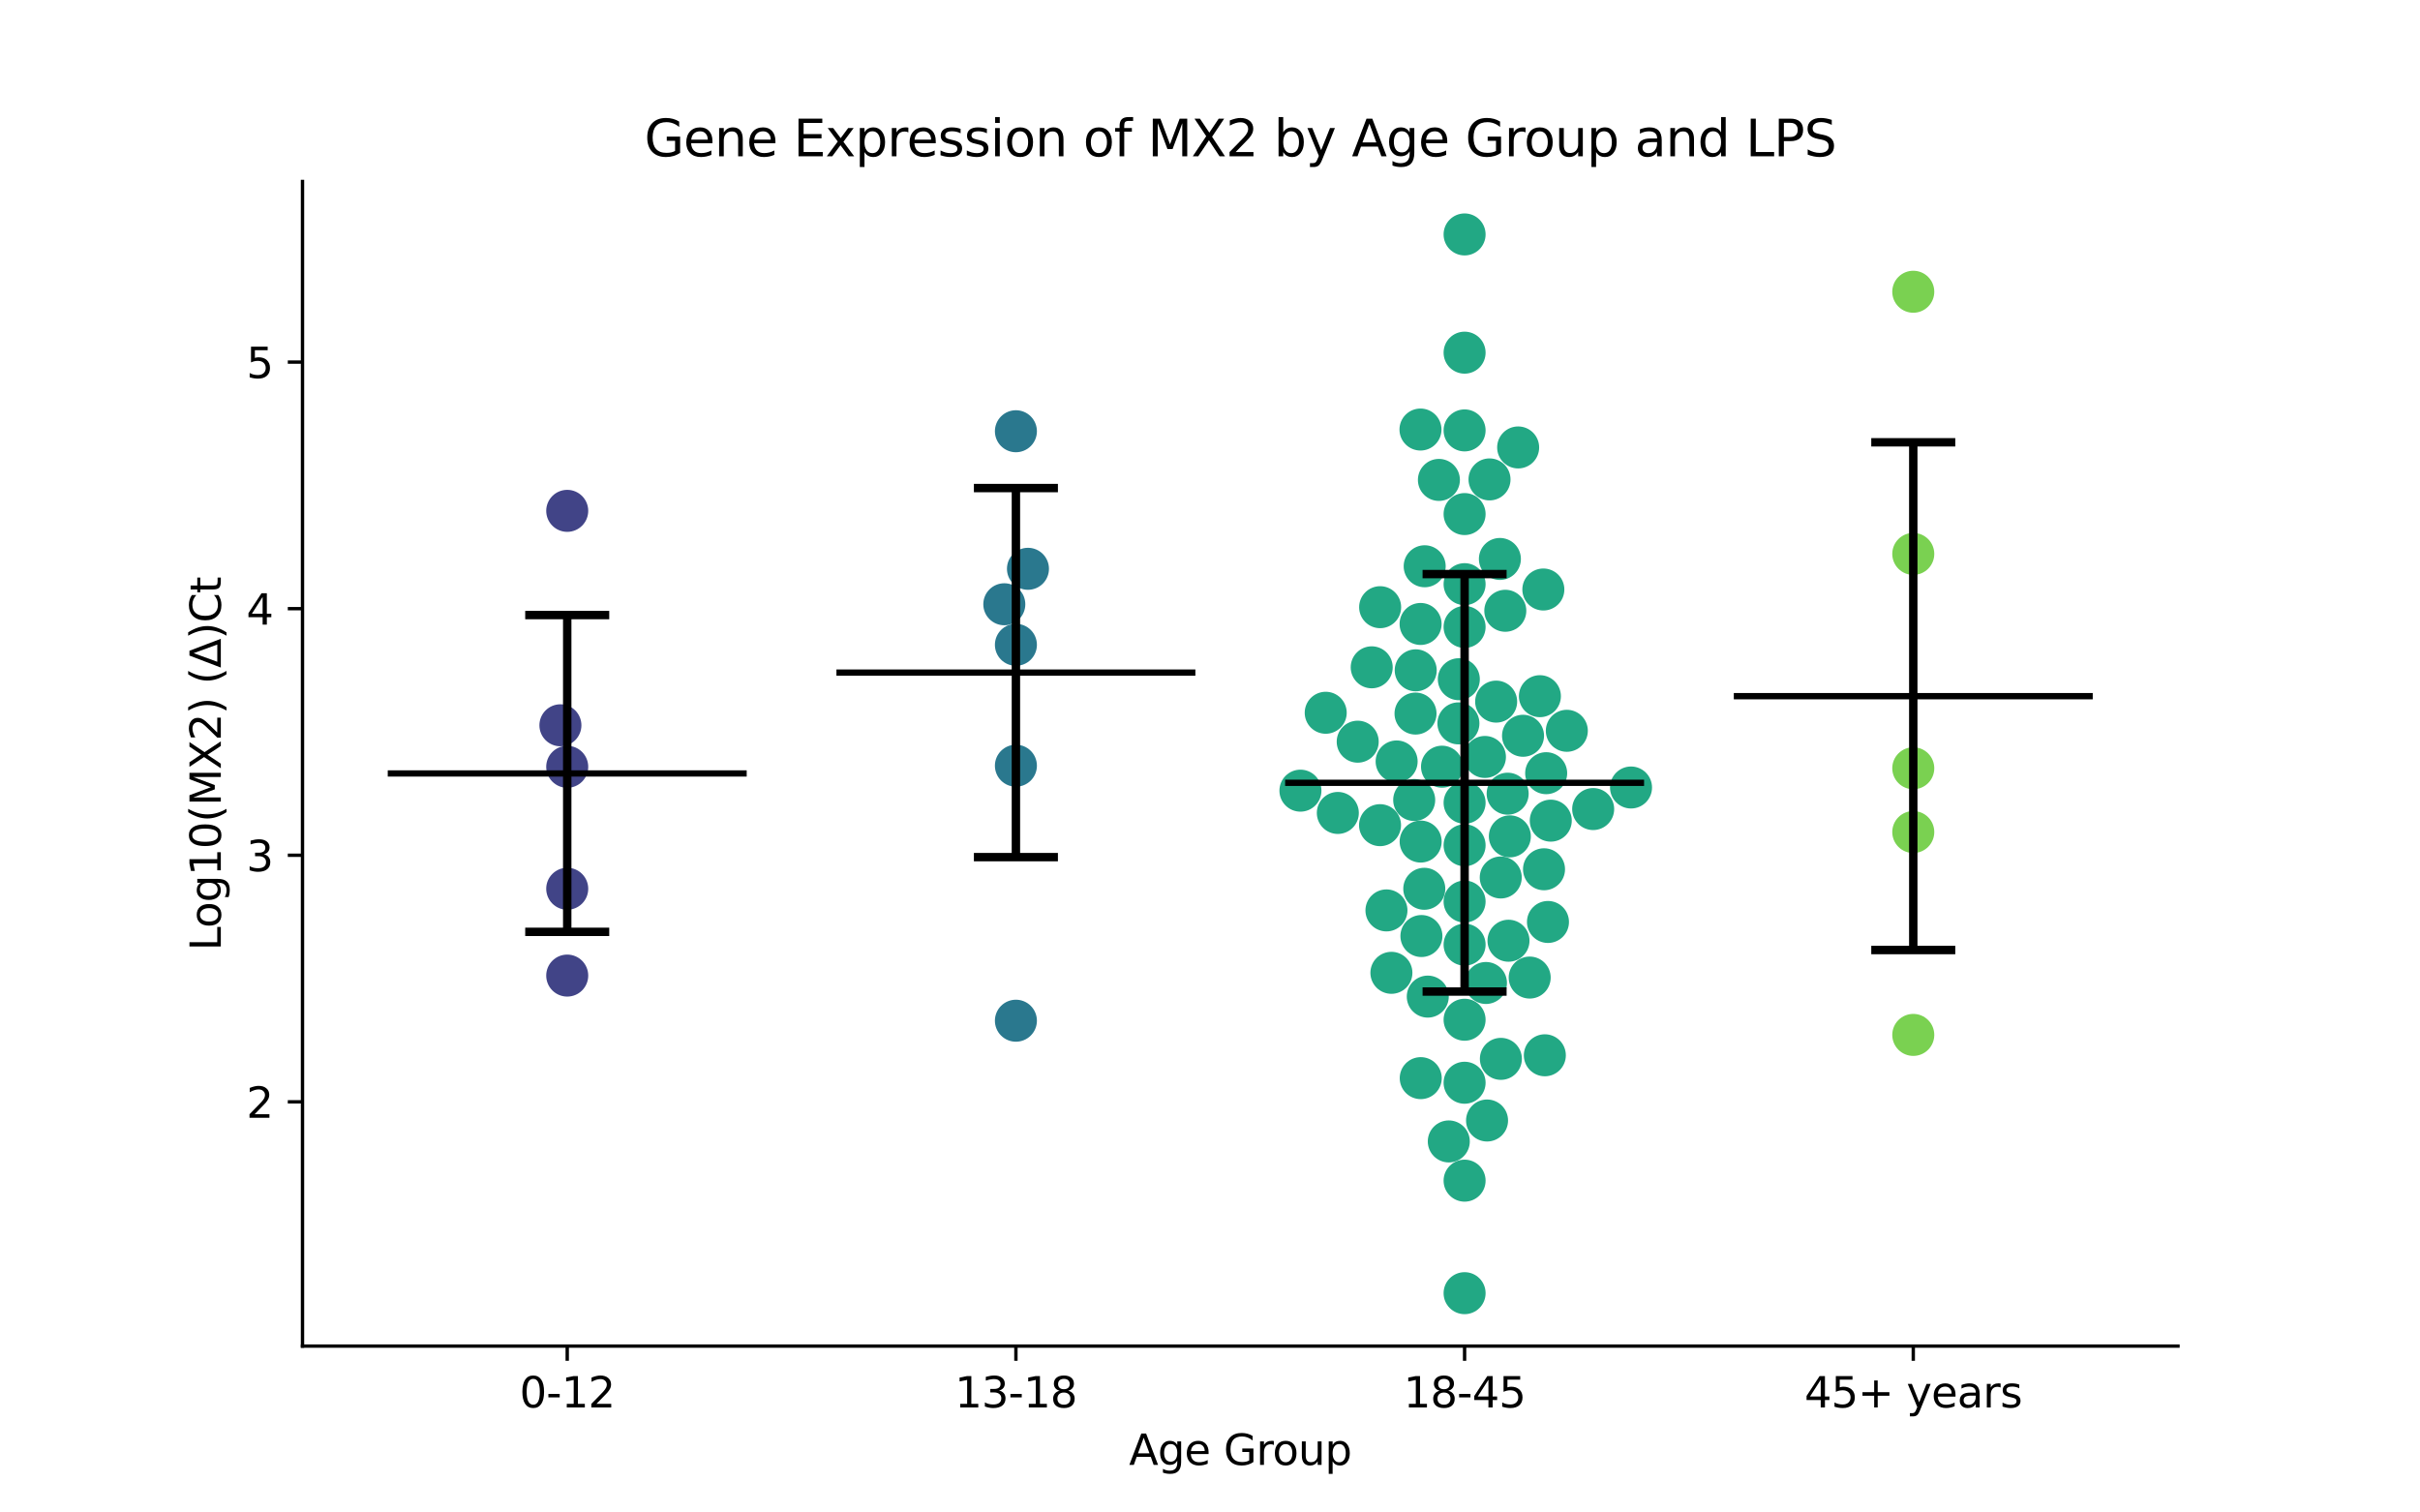 <?xml version="1.0" encoding="utf-8" standalone="no"?>
<!DOCTYPE svg PUBLIC "-//W3C//DTD SVG 1.1//EN"
  "http://www.w3.org/Graphics/SVG/1.1/DTD/svg11.dtd">
<svg xmlns:xlink="http://www.w3.org/1999/xlink" width="576pt" height="360pt" viewBox="0 0 576 360" xmlns="http://www.w3.org/2000/svg" version="1.1">
 <defs>
  <style type="text/css">*{stroke-linejoin: round; stroke-linecap: butt}</style>
 </defs>
 <g id="figure_1">
  <g id="patch_1">
   <path d="M 0 360 
L 576 360 
L 576 0 
L 0 0 
z
" style="fill: #ffffff"/>
  </g>
  <g id="axes_1">
   <g id="patch_2">
    <path d="M 72 320.4 
L 518.4 320.4 
L 518.4 43.2 
L 72 43.2 
z
" style="fill: #ffffff"/>
   </g>
   <g id="PathCollection_1">
    <defs>
     <path id="C0_0_0bdfdae7f8" d="M 0 5 
C 1.326 5 2.598 4.473 3.536 3.536 
C 4.473 2.598 5 1.326 5 -0 
C 5 -1.326 4.473 -2.598 3.536 -3.536 
C 2.598 -4.473 1.326 -5 0 -5 
C -1.326 -5 -2.598 -4.473 -3.536 -3.536 
C -4.473 -2.598 -5 -1.326 -5 0 
C -5 1.326 -4.473 2.598 -3.536 3.536 
C -2.598 4.473 -1.326 5 0 5 
z
"/>
    </defs>
    <g clip-path="url(#p40aba1298e)">
     <use xlink:href="#C0_0_0bdfdae7f8" x="135.009" y="121.593" style="fill: #414487"/>
    </g>
    <g clip-path="url(#p40aba1298e)">
     <use xlink:href="#C0_0_0bdfdae7f8" x="135.009" y="232.208" style="fill: #414487"/>
    </g>
    <g clip-path="url(#p40aba1298e)">
     <use xlink:href="#C0_0_0bdfdae7f8" x="135.009" y="182.513" style="fill: #414487"/>
    </g>
    <g clip-path="url(#p40aba1298e)">
     <use xlink:href="#C0_0_0bdfdae7f8" x="135.009" y="211.54" style="fill: #414487"/>
    </g>
    <g clip-path="url(#p40aba1298e)">
     <use xlink:href="#C0_0_0bdfdae7f8" x="133.388" y="172.633" style="fill: #414487"/>
    </g>
   </g>
   <g id="PathCollection_2">
    <defs>
     <path id="C1_0_f09a4e0976" d="M 0 5 
C 1.326 5 2.598 4.473 3.536 3.536 
C 4.473 2.598 5 1.326 5 -0 
C 5 -1.326 4.473 -2.598 3.536 -3.536 
C 2.598 -4.473 1.326 -5 0 -5 
C -1.326 -5 -2.598 -4.473 -3.536 -3.536 
C -4.473 -2.598 -5 -1.326 -5 0 
C -5 1.326 -4.473 2.598 -3.536 3.536 
C -2.598 4.473 -1.326 5 0 5 
z
"/>
    </defs>
    <g clip-path="url(#p40aba1298e)">
     <use xlink:href="#C1_0_f09a4e0976" x="241.803" y="102.643" style="fill: #2a788e"/>
    </g>
    <g clip-path="url(#p40aba1298e)">
     <use xlink:href="#C1_0_f09a4e0976" x="241.803" y="153.476" style="fill: #2a788e"/>
    </g>
    <g clip-path="url(#p40aba1298e)">
     <use xlink:href="#C1_0_f09a4e0976" x="239.042" y="143.827" style="fill: #2a788e"/>
    </g>
    <g clip-path="url(#p40aba1298e)">
     <use xlink:href="#C1_0_f09a4e0976" x="244.672" y="135.386" style="fill: #2a788e"/>
    </g>
    <g clip-path="url(#p40aba1298e)">
     <use xlink:href="#C1_0_f09a4e0976" x="241.803" y="242.949" style="fill: #2a788e"/>
    </g>
    <g clip-path="url(#p40aba1298e)">
     <use xlink:href="#C1_0_f09a4e0976" x="241.803" y="182.252" style="fill: #2a788e"/>
    </g>
   </g>
   <g id="PathCollection_3">
    <defs>
     <path id="C2_0_a0e48b10a5" d="M 0 5 
C 1.326 5 2.598 4.473 3.536 3.536 
C 4.473 2.598 5 1.326 5 -0 
C 5 -1.326 4.473 -2.598 3.536 -3.536 
C 2.598 -4.473 1.326 -5 0 -5 
C -1.326 -5 -2.598 -4.473 -3.536 -3.536 
C -4.473 -2.598 -5 -1.326 -5 0 
C -5 1.326 -4.473 2.598 -3.536 3.536 
C -2.598 4.473 -1.326 5 0 5 
z
"/>
    </defs>
    <g clip-path="url(#p40aba1298e)">
     <use xlink:href="#C2_0_a0e48b10a5" x="354.531" y="114.109" style="fill: #22a884"/>
    </g>
    <g clip-path="url(#p40aba1298e)">
     <use xlink:href="#C2_0_a0e48b10a5" x="367.698" y="251.178" style="fill: #22a884"/>
    </g>
    <g clip-path="url(#p40aba1298e)">
     <use xlink:href="#C2_0_a0e48b10a5" x="348.597" y="191.078" style="fill: #22a884"/>
    </g>
    <g clip-path="url(#p40aba1298e)">
     <use xlink:href="#C2_0_a0e48b10a5" x="344.837" y="271.682" style="fill: #22a884"/>
    </g>
    <g clip-path="url(#p40aba1298e)">
     <use xlink:href="#C2_0_a0e48b10a5" x="338.099" y="102.238" style="fill: #22a884"/>
    </g>
    <g clip-path="url(#p40aba1298e)">
     <use xlink:href="#C2_0_a0e48b10a5" x="338.124" y="148.514" style="fill: #22a884"/>
    </g>
    <g clip-path="url(#p40aba1298e)">
     <use xlink:href="#C2_0_a0e48b10a5" x="348.597" y="214.586" style="fill: #22a884"/>
    </g>
    <g clip-path="url(#p40aba1298e)">
     <use xlink:href="#C2_0_a0e48b10a5" x="348.597" y="102.445" style="fill: #22a884"/>
    </g>
    <g clip-path="url(#p40aba1298e)">
     <use xlink:href="#C2_0_a0e48b10a5" x="348.597" y="139.042" style="fill: #22a884"/>
    </g>
    <g clip-path="url(#p40aba1298e)">
     <use xlink:href="#C2_0_a0e48b10a5" x="336.964" y="159.551" style="fill: #22a884"/>
    </g>
    <g clip-path="url(#p40aba1298e)">
     <use xlink:href="#C2_0_a0e48b10a5" x="323.158" y="176.535" style="fill: #22a884"/>
    </g>
    <g clip-path="url(#p40aba1298e)">
     <use xlink:href="#C2_0_a0e48b10a5" x="338.321" y="222.794" style="fill: #22a884"/>
    </g>
    <g clip-path="url(#p40aba1298e)">
     <use xlink:href="#C2_0_a0e48b10a5" x="361.345" y="106.5" style="fill: #22a884"/>
    </g>
    <g clip-path="url(#p40aba1298e)">
     <use xlink:href="#C2_0_a0e48b10a5" x="348.597" y="224.846" style="fill: #22a884"/>
    </g>
    <g clip-path="url(#p40aba1298e)">
     <use xlink:href="#C2_0_a0e48b10a5" x="359.047" y="223.911" style="fill: #22a884"/>
    </g>
    <g clip-path="url(#p40aba1298e)">
     <use xlink:href="#C2_0_a0e48b10a5" x="315.543" y="169.651" style="fill: #22a884"/>
    </g>
    <g clip-path="url(#p40aba1298e)">
     <use xlink:href="#C2_0_a0e48b10a5" x="357.203" y="208.857" style="fill: #22a884"/>
    </g>
    <g clip-path="url(#p40aba1298e)">
     <use xlink:href="#C2_0_a0e48b10a5" x="353.943" y="266.702" style="fill: #22a884"/>
    </g>
    <g clip-path="url(#p40aba1298e)">
     <use xlink:href="#C2_0_a0e48b10a5" x="326.491" y="158.833" style="fill: #22a884"/>
    </g>
    <g clip-path="url(#p40aba1298e)">
     <use xlink:href="#C2_0_a0e48b10a5" x="339.833" y="237.211" style="fill: #22a884"/>
    </g>
    <g clip-path="url(#p40aba1298e)">
     <use xlink:href="#C2_0_a0e48b10a5" x="359.37" y="199.072" style="fill: #22a884"/>
    </g>
    <g clip-path="url(#p40aba1298e)">
     <use xlink:href="#C2_0_a0e48b10a5" x="366.521" y="165.706" style="fill: #22a884"/>
    </g>
    <g clip-path="url(#p40aba1298e)">
     <use xlink:href="#C2_0_a0e48b10a5" x="348.597" y="257.713" style="fill: #22a884"/>
    </g>
    <g clip-path="url(#p40aba1298e)">
     <use xlink:href="#C2_0_a0e48b10a5" x="367.342" y="140.313" style="fill: #22a884"/>
    </g>
    <g clip-path="url(#p40aba1298e)">
     <use xlink:href="#C2_0_a0e48b10a5" x="342.484" y="114.228" style="fill: #22a884"/>
    </g>
    <g clip-path="url(#p40aba1298e)">
     <use xlink:href="#C2_0_a0e48b10a5" x="348.597" y="55.8" style="fill: #22a884"/>
    </g>
    <g clip-path="url(#p40aba1298e)">
     <use xlink:href="#C2_0_a0e48b10a5" x="388.212" y="187.44" style="fill: #22a884"/>
    </g>
    <g clip-path="url(#p40aba1298e)">
     <use xlink:href="#C2_0_a0e48b10a5" x="318.425" y="193.497" style="fill: #22a884"/>
    </g>
    <g clip-path="url(#p40aba1298e)">
     <use xlink:href="#C2_0_a0e48b10a5" x="328.496" y="144.523" style="fill: #22a884"/>
    </g>
    <g clip-path="url(#p40aba1298e)">
     <use xlink:href="#C2_0_a0e48b10a5" x="330" y="216.695" style="fill: #22a884"/>
    </g>
    <g clip-path="url(#p40aba1298e)">
     <use xlink:href="#C2_0_a0e48b10a5" x="347.127" y="172.178" style="fill: #22a884"/>
    </g>
    <g clip-path="url(#p40aba1298e)">
     <use xlink:href="#C2_0_a0e48b10a5" x="332.422" y="181.242" style="fill: #22a884"/>
    </g>
    <g clip-path="url(#p40aba1298e)">
     <use xlink:href="#C2_0_a0e48b10a5" x="347.226" y="161.667" style="fill: #22a884"/>
    </g>
    <g clip-path="url(#p40aba1298e)">
     <use xlink:href="#C2_0_a0e48b10a5" x="379.2" y="192.572" style="fill: #22a884"/>
    </g>
    <g clip-path="url(#p40aba1298e)">
     <use xlink:href="#C2_0_a0e48b10a5" x="362.506" y="175.128" style="fill: #22a884"/>
    </g>
    <g clip-path="url(#p40aba1298e)">
     <use xlink:href="#C2_0_a0e48b10a5" x="331.178" y="231.55" style="fill: #22a884"/>
    </g>
    <g clip-path="url(#p40aba1298e)">
     <use xlink:href="#C2_0_a0e48b10a5" x="336.602" y="190.416" style="fill: #22a884"/>
    </g>
    <g clip-path="url(#p40aba1298e)">
     <use xlink:href="#C2_0_a0e48b10a5" x="372.932" y="173.943" style="fill: #22a884"/>
    </g>
    <g clip-path="url(#p40aba1298e)">
     <use xlink:href="#C2_0_a0e48b10a5" x="358.287" y="145.376" style="fill: #22a884"/>
    </g>
    <g clip-path="url(#p40aba1298e)">
     <use xlink:href="#C2_0_a0e48b10a5" x="348.597" y="149.228" style="fill: #22a884"/>
    </g>
    <g clip-path="url(#p40aba1298e)">
     <use xlink:href="#C2_0_a0e48b10a5" x="309.525" y="188.192" style="fill: #22a884"/>
    </g>
    <g clip-path="url(#p40aba1298e)">
     <use xlink:href="#C2_0_a0e48b10a5" x="367.501" y="206.902" style="fill: #22a884"/>
    </g>
    <g clip-path="url(#p40aba1298e)">
     <use xlink:href="#C2_0_a0e48b10a5" x="368.014" y="184.035" style="fill: #22a884"/>
    </g>
    <g clip-path="url(#p40aba1298e)">
     <use xlink:href="#C2_0_a0e48b10a5" x="348.597" y="83.94" style="fill: #22a884"/>
    </g>
    <g clip-path="url(#p40aba1298e)">
     <use xlink:href="#C2_0_a0e48b10a5" x="339.098" y="134.781" style="fill: #22a884"/>
    </g>
    <g clip-path="url(#p40aba1298e)">
     <use xlink:href="#C2_0_a0e48b10a5" x="353.438" y="180.17" style="fill: #22a884"/>
    </g>
    <g clip-path="url(#p40aba1298e)">
     <use xlink:href="#C2_0_a0e48b10a5" x="368.442" y="219.446" style="fill: #22a884"/>
    </g>
    <g clip-path="url(#p40aba1298e)">
     <use xlink:href="#C2_0_a0e48b10a5" x="358.848" y="188.913" style="fill: #22a884"/>
    </g>
    <g clip-path="url(#p40aba1298e)">
     <use xlink:href="#C2_0_a0e48b10a5" x="353.681" y="233.969" style="fill: #22a884"/>
    </g>
    <g clip-path="url(#p40aba1298e)">
     <use xlink:href="#C2_0_a0e48b10a5" x="343.224" y="182.487" style="fill: #22a884"/>
    </g>
    <g clip-path="url(#p40aba1298e)">
     <use xlink:href="#C2_0_a0e48b10a5" x="364.093" y="232.68" style="fill: #22a884"/>
    </g>
    <g clip-path="url(#p40aba1298e)">
     <use xlink:href="#C2_0_a0e48b10a5" x="369.108" y="195.33" style="fill: #22a884"/>
    </g>
    <g clip-path="url(#p40aba1298e)">
     <use xlink:href="#C2_0_a0e48b10a5" x="336.917" y="169.842" style="fill: #22a884"/>
    </g>
    <g clip-path="url(#p40aba1298e)">
     <use xlink:href="#C2_0_a0e48b10a5" x="357.236" y="252.029" style="fill: #22a884"/>
    </g>
    <g clip-path="url(#p40aba1298e)">
     <use xlink:href="#C2_0_a0e48b10a5" x="356.109" y="166.999" style="fill: #22a884"/>
    </g>
    <g clip-path="url(#p40aba1298e)">
     <use xlink:href="#C2_0_a0e48b10a5" x="348.597" y="307.8" style="fill: #22a884"/>
    </g>
    <g clip-path="url(#p40aba1298e)">
     <use xlink:href="#C2_0_a0e48b10a5" x="348.597" y="281.019" style="fill: #22a884"/>
    </g>
    <g clip-path="url(#p40aba1298e)">
     <use xlink:href="#C2_0_a0e48b10a5" x="348.597" y="122.358" style="fill: #22a884"/>
    </g>
    <g clip-path="url(#p40aba1298e)">
     <use xlink:href="#C2_0_a0e48b10a5" x="338.138" y="200.308" style="fill: #22a884"/>
    </g>
    <g clip-path="url(#p40aba1298e)">
     <use xlink:href="#C2_0_a0e48b10a5" x="339.003" y="211.549" style="fill: #22a884"/>
    </g>
    <g clip-path="url(#p40aba1298e)">
     <use xlink:href="#C2_0_a0e48b10a5" x="328.471" y="196.405" style="fill: #22a884"/>
    </g>
    <g clip-path="url(#p40aba1298e)">
     <use xlink:href="#C2_0_a0e48b10a5" x="348.597" y="201.193" style="fill: #22a884"/>
    </g>
    <g clip-path="url(#p40aba1298e)">
     <use xlink:href="#C2_0_a0e48b10a5" x="356.999" y="133.045" style="fill: #22a884"/>
    </g>
    <g clip-path="url(#p40aba1298e)">
     <use xlink:href="#C2_0_a0e48b10a5" x="338.16" y="256.617" style="fill: #22a884"/>
    </g>
    <g clip-path="url(#p40aba1298e)">
     <use xlink:href="#C2_0_a0e48b10a5" x="348.597" y="242.718" style="fill: #22a884"/>
    </g>
   </g>
   <g id="PathCollection_4">
    <defs>
     <path id="C3_0_05663f5aa1" d="M 0 5 
C 1.326 5 2.598 4.473 3.536 3.536 
C 4.473 2.598 5 1.326 5 -0 
C 5 -1.326 4.473 -2.598 3.536 -3.536 
C 2.598 -4.473 1.326 -5 0 -5 
C -1.326 -5 -2.598 -4.473 -3.536 -3.536 
C -4.473 -2.598 -5 -1.326 -5 0 
C -5 1.326 -4.473 2.598 -3.536 3.536 
C -2.598 4.473 -1.326 5 0 5 
z
"/>
    </defs>
    <g clip-path="url(#p40aba1298e)">
     <use xlink:href="#C3_0_05663f5aa1" x="455.391" y="182.86" style="fill: #7ad151"/>
    </g>
    <g clip-path="url(#p40aba1298e)">
     <use xlink:href="#C3_0_05663f5aa1" x="455.391" y="198.041" style="fill: #7ad151"/>
    </g>
    <g clip-path="url(#p40aba1298e)">
     <use xlink:href="#C3_0_05663f5aa1" x="455.391" y="69.442" style="fill: #7ad151"/>
    </g>
    <g clip-path="url(#p40aba1298e)">
     <use xlink:href="#C3_0_05663f5aa1" x="455.391" y="131.841" style="fill: #7ad151"/>
    </g>
    <g clip-path="url(#p40aba1298e)">
     <use xlink:href="#C3_0_05663f5aa1" x="455.391" y="246.327" style="fill: #7ad151"/>
    </g>
   </g>
   <g id="matplotlib.axis_1">
    <g id="xtick_1">
     <g id="line2d_1">
      <defs>
       <path id="m434e03de97" d="M 0 0 
L 0 3.5 
" style="stroke: #000000; stroke-width: 0.8"/>
      </defs>
      <g>
       <use xlink:href="#m434e03de97" x="135.009" y="320.4" style="stroke: #000000; stroke-width: 0.8"/>
      </g>
     </g>
     <g id="text_1">
      <!-- 0-12 -->
      <g transform="translate(123.661 334.998) scale(0.1 -0.1)">
       <defs>
        <path id="DejaVuSans-30" d="M 2034 4250 
Q 1547 4250 1301 3770 
Q 1056 3291 1056 2328 
Q 1056 1369 1301 889 
Q 1547 409 2034 409 
Q 2525 409 2770 889 
Q 3016 1369 3016 2328 
Q 3016 3291 2770 3770 
Q 2525 4250 2034 4250 
z
M 2034 4750 
Q 2819 4750 3233 4129 
Q 3647 3509 3647 2328 
Q 3647 1150 3233 529 
Q 2819 -91 2034 -91 
Q 1250 -91 836 529 
Q 422 1150 422 2328 
Q 422 3509 836 4129 
Q 1250 4750 2034 4750 
z
" transform="scale(0.016)"/>
        <path id="DejaVuSans-2d" d="M 313 2009 
L 1997 2009 
L 1997 1497 
L 313 1497 
L 313 2009 
z
" transform="scale(0.016)"/>
        <path id="DejaVuSans-31" d="M 794 531 
L 1825 531 
L 1825 4091 
L 703 3866 
L 703 4441 
L 1819 4666 
L 2450 4666 
L 2450 531 
L 3481 531 
L 3481 0 
L 794 0 
L 794 531 
z
" transform="scale(0.016)"/>
        <path id="DejaVuSans-32" d="M 1228 531 
L 3431 531 
L 3431 0 
L 469 0 
L 469 531 
Q 828 903 1448 1529 
Q 2069 2156 2228 2338 
Q 2531 2678 2651 2914 
Q 2772 3150 2772 3378 
Q 2772 3750 2511 3984 
Q 2250 4219 1831 4219 
Q 1534 4219 1204 4116 
Q 875 4013 500 3803 
L 500 4441 
Q 881 4594 1212 4672 
Q 1544 4750 1819 4750 
Q 2544 4750 2975 4387 
Q 3406 4025 3406 3419 
Q 3406 3131 3298 2873 
Q 3191 2616 2906 2266 
Q 2828 2175 2409 1742 
Q 1991 1309 1228 531 
z
" transform="scale(0.016)"/>
       </defs>
       <use xlink:href="#DejaVuSans-30"/>
       <use xlink:href="#DejaVuSans-2d" x="63.623"/>
       <use xlink:href="#DejaVuSans-31" x="99.707"/>
       <use xlink:href="#DejaVuSans-32" x="163.33"/>
      </g>
     </g>
    </g>
    <g id="xtick_2">
     <g id="line2d_2">
      <g>
       <use xlink:href="#m434e03de97" x="241.803" y="320.4" style="stroke: #000000; stroke-width: 0.8"/>
      </g>
     </g>
     <g id="text_2">
      <!-- 13-18 -->
      <g transform="translate(227.274 334.998) scale(0.1 -0.1)">
       <defs>
        <path id="DejaVuSans-33" d="M 2597 2516 
Q 3050 2419 3304 2112 
Q 3559 1806 3559 1356 
Q 3559 666 3084 287 
Q 2609 -91 1734 -91 
Q 1441 -91 1130 -33 
Q 819 25 488 141 
L 488 750 
Q 750 597 1062 519 
Q 1375 441 1716 441 
Q 2309 441 2620 675 
Q 2931 909 2931 1356 
Q 2931 1769 2642 2001 
Q 2353 2234 1838 2234 
L 1294 2234 
L 1294 2753 
L 1863 2753 
Q 2328 2753 2575 2939 
Q 2822 3125 2822 3475 
Q 2822 3834 2567 4026 
Q 2313 4219 1838 4219 
Q 1578 4219 1281 4162 
Q 984 4106 628 3988 
L 628 4550 
Q 988 4650 1302 4700 
Q 1616 4750 1894 4750 
Q 2613 4750 3031 4423 
Q 3450 4097 3450 3541 
Q 3450 3153 3228 2886 
Q 3006 2619 2597 2516 
z
" transform="scale(0.016)"/>
        <path id="DejaVuSans-38" d="M 2034 2216 
Q 1584 2216 1326 1975 
Q 1069 1734 1069 1313 
Q 1069 891 1326 650 
Q 1584 409 2034 409 
Q 2484 409 2743 651 
Q 3003 894 3003 1313 
Q 3003 1734 2745 1975 
Q 2488 2216 2034 2216 
z
M 1403 2484 
Q 997 2584 770 2862 
Q 544 3141 544 3541 
Q 544 4100 942 4425 
Q 1341 4750 2034 4750 
Q 2731 4750 3128 4425 
Q 3525 4100 3525 3541 
Q 3525 3141 3298 2862 
Q 3072 2584 2669 2484 
Q 3125 2378 3379 2068 
Q 3634 1759 3634 1313 
Q 3634 634 3220 271 
Q 2806 -91 2034 -91 
Q 1263 -91 848 271 
Q 434 634 434 1313 
Q 434 1759 690 2068 
Q 947 2378 1403 2484 
z
M 1172 3481 
Q 1172 3119 1398 2916 
Q 1625 2713 2034 2713 
Q 2441 2713 2670 2916 
Q 2900 3119 2900 3481 
Q 2900 3844 2670 4047 
Q 2441 4250 2034 4250 
Q 1625 4250 1398 4047 
Q 1172 3844 1172 3481 
z
" transform="scale(0.016)"/>
       </defs>
       <use xlink:href="#DejaVuSans-31"/>
       <use xlink:href="#DejaVuSans-33" x="63.623"/>
       <use xlink:href="#DejaVuSans-2d" x="127.246"/>
       <use xlink:href="#DejaVuSans-31" x="163.33"/>
       <use xlink:href="#DejaVuSans-38" x="226.953"/>
      </g>
     </g>
    </g>
    <g id="xtick_3">
     <g id="line2d_3">
      <g>
       <use xlink:href="#m434e03de97" x="348.597" y="320.4" style="stroke: #000000; stroke-width: 0.8"/>
      </g>
     </g>
     <g id="text_3">
      <!-- 18-45 -->
      <g transform="translate(334.068 334.998) scale(0.1 -0.1)">
       <defs>
        <path id="DejaVuSans-34" d="M 2419 4116 
L 825 1625 
L 2419 1625 
L 2419 4116 
z
M 2253 4666 
L 3047 4666 
L 3047 1625 
L 3713 1625 
L 3713 1100 
L 3047 1100 
L 3047 0 
L 2419 0 
L 2419 1100 
L 313 1100 
L 313 1709 
L 2253 4666 
z
" transform="scale(0.016)"/>
        <path id="DejaVuSans-35" d="M 691 4666 
L 3169 4666 
L 3169 4134 
L 1269 4134 
L 1269 2991 
Q 1406 3038 1543 3061 
Q 1681 3084 1819 3084 
Q 2600 3084 3056 2656 
Q 3513 2228 3513 1497 
Q 3513 744 3044 326 
Q 2575 -91 1722 -91 
Q 1428 -91 1123 -41 
Q 819 9 494 109 
L 494 744 
Q 775 591 1075 516 
Q 1375 441 1709 441 
Q 2250 441 2565 725 
Q 2881 1009 2881 1497 
Q 2881 1984 2565 2268 
Q 2250 2553 1709 2553 
Q 1456 2553 1204 2497 
Q 953 2441 691 2322 
L 691 4666 
z
" transform="scale(0.016)"/>
       </defs>
       <use xlink:href="#DejaVuSans-31"/>
       <use xlink:href="#DejaVuSans-38" x="63.623"/>
       <use xlink:href="#DejaVuSans-2d" x="127.246"/>
       <use xlink:href="#DejaVuSans-34" x="163.33"/>
       <use xlink:href="#DejaVuSans-35" x="226.953"/>
      </g>
     </g>
    </g>
    <g id="xtick_4">
     <g id="line2d_4">
      <g>
       <use xlink:href="#m434e03de97" x="455.391" y="320.4" style="stroke: #000000; stroke-width: 0.8"/>
      </g>
     </g>
     <g id="text_4">
      <!-- 45+ years -->
      <g transform="translate(429.49 334.998) scale(0.1 -0.1)">
       <defs>
        <path id="DejaVuSans-2b" d="M 2944 4013 
L 2944 2272 
L 4684 2272 
L 4684 1741 
L 2944 1741 
L 2944 0 
L 2419 0 
L 2419 1741 
L 678 1741 
L 678 2272 
L 2419 2272 
L 2419 4013 
L 2944 4013 
z
" transform="scale(0.016)"/>
        <path id="DejaVuSans-20" transform="scale(0.016)"/>
        <path id="DejaVuSans-79" d="M 2059 -325 
Q 1816 -950 1584 -1140 
Q 1353 -1331 966 -1331 
L 506 -1331 
L 506 -850 
L 844 -850 
Q 1081 -850 1212 -737 
Q 1344 -625 1503 -206 
L 1606 56 
L 191 3500 
L 800 3500 
L 1894 763 
L 2988 3500 
L 3597 3500 
L 2059 -325 
z
" transform="scale(0.016)"/>
        <path id="DejaVuSans-65" d="M 3597 1894 
L 3597 1613 
L 953 1613 
Q 991 1019 1311 708 
Q 1631 397 2203 397 
Q 2534 397 2845 478 
Q 3156 559 3463 722 
L 3463 178 
Q 3153 47 2828 -22 
Q 2503 -91 2169 -91 
Q 1331 -91 842 396 
Q 353 884 353 1716 
Q 353 2575 817 3079 
Q 1281 3584 2069 3584 
Q 2775 3584 3186 3129 
Q 3597 2675 3597 1894 
z
M 3022 2063 
Q 3016 2534 2758 2815 
Q 2500 3097 2075 3097 
Q 1594 3097 1305 2825 
Q 1016 2553 972 2059 
L 3022 2063 
z
" transform="scale(0.016)"/>
        <path id="DejaVuSans-61" d="M 2194 1759 
Q 1497 1759 1228 1600 
Q 959 1441 959 1056 
Q 959 750 1161 570 
Q 1363 391 1709 391 
Q 2188 391 2477 730 
Q 2766 1069 2766 1631 
L 2766 1759 
L 2194 1759 
z
M 3341 1997 
L 3341 0 
L 2766 0 
L 2766 531 
Q 2569 213 2275 61 
Q 1981 -91 1556 -91 
Q 1019 -91 701 211 
Q 384 513 384 1019 
Q 384 1609 779 1909 
Q 1175 2209 1959 2209 
L 2766 2209 
L 2766 2266 
Q 2766 2663 2505 2880 
Q 2244 3097 1772 3097 
Q 1472 3097 1187 3025 
Q 903 2953 641 2809 
L 641 3341 
Q 956 3463 1253 3523 
Q 1550 3584 1831 3584 
Q 2591 3584 2966 3190 
Q 3341 2797 3341 1997 
z
" transform="scale(0.016)"/>
        <path id="DejaVuSans-72" d="M 2631 2963 
Q 2534 3019 2420 3045 
Q 2306 3072 2169 3072 
Q 1681 3072 1420 2755 
Q 1159 2438 1159 1844 
L 1159 0 
L 581 0 
L 581 3500 
L 1159 3500 
L 1159 2956 
Q 1341 3275 1631 3429 
Q 1922 3584 2338 3584 
Q 2397 3584 2469 3576 
Q 2541 3569 2628 3553 
L 2631 2963 
z
" transform="scale(0.016)"/>
        <path id="DejaVuSans-73" d="M 2834 3397 
L 2834 2853 
Q 2591 2978 2328 3040 
Q 2066 3103 1784 3103 
Q 1356 3103 1142 2972 
Q 928 2841 928 2578 
Q 928 2378 1081 2264 
Q 1234 2150 1697 2047 
L 1894 2003 
Q 2506 1872 2764 1633 
Q 3022 1394 3022 966 
Q 3022 478 2636 193 
Q 2250 -91 1575 -91 
Q 1294 -91 989 -36 
Q 684 19 347 128 
L 347 722 
Q 666 556 975 473 
Q 1284 391 1588 391 
Q 1994 391 2212 530 
Q 2431 669 2431 922 
Q 2431 1156 2273 1281 
Q 2116 1406 1581 1522 
L 1381 1569 
Q 847 1681 609 1914 
Q 372 2147 372 2553 
Q 372 3047 722 3315 
Q 1072 3584 1716 3584 
Q 2034 3584 2315 3537 
Q 2597 3491 2834 3397 
z
" transform="scale(0.016)"/>
       </defs>
       <use xlink:href="#DejaVuSans-34"/>
       <use xlink:href="#DejaVuSans-35" x="63.623"/>
       <use xlink:href="#DejaVuSans-2b" x="127.246"/>
       <use xlink:href="#DejaVuSans-20" x="211.035"/>
       <use xlink:href="#DejaVuSans-79" x="242.822"/>
       <use xlink:href="#DejaVuSans-65" x="302.002"/>
       <use xlink:href="#DejaVuSans-61" x="363.525"/>
       <use xlink:href="#DejaVuSans-72" x="424.805"/>
       <use xlink:href="#DejaVuSans-73" x="465.918"/>
      </g>
     </g>
    </g>
    <g id="text_5">
     <!-- Age Group -->
     <g transform="translate(268.72 348.677) scale(0.1 -0.1)">
      <defs>
       <path id="DejaVuSans-41" d="M 2188 4044 
L 1331 1722 
L 3047 1722 
L 2188 4044 
z
M 1831 4666 
L 2547 4666 
L 4325 0 
L 3669 0 
L 3244 1197 
L 1141 1197 
L 716 0 
L 50 0 
L 1831 4666 
z
" transform="scale(0.016)"/>
       <path id="DejaVuSans-67" d="M 2906 1791 
Q 2906 2416 2648 2759 
Q 2391 3103 1925 3103 
Q 1463 3103 1205 2759 
Q 947 2416 947 1791 
Q 947 1169 1205 825 
Q 1463 481 1925 481 
Q 2391 481 2648 825 
Q 2906 1169 2906 1791 
z
M 3481 434 
Q 3481 -459 3084 -895 
Q 2688 -1331 1869 -1331 
Q 1566 -1331 1297 -1286 
Q 1028 -1241 775 -1147 
L 775 -588 
Q 1028 -725 1275 -790 
Q 1522 -856 1778 -856 
Q 2344 -856 2625 -561 
Q 2906 -266 2906 331 
L 2906 616 
Q 2728 306 2450 153 
Q 2172 0 1784 0 
Q 1141 0 747 490 
Q 353 981 353 1791 
Q 353 2603 747 3093 
Q 1141 3584 1784 3584 
Q 2172 3584 2450 3431 
Q 2728 3278 2906 2969 
L 2906 3500 
L 3481 3500 
L 3481 434 
z
" transform="scale(0.016)"/>
       <path id="DejaVuSans-47" d="M 3809 666 
L 3809 1919 
L 2778 1919 
L 2778 2438 
L 4434 2438 
L 4434 434 
Q 4069 175 3628 42 
Q 3188 -91 2688 -91 
Q 1594 -91 976 548 
Q 359 1188 359 2328 
Q 359 3472 976 4111 
Q 1594 4750 2688 4750 
Q 3144 4750 3555 4637 
Q 3966 4525 4313 4306 
L 4313 3634 
Q 3963 3931 3569 4081 
Q 3175 4231 2741 4231 
Q 1884 4231 1454 3753 
Q 1025 3275 1025 2328 
Q 1025 1384 1454 906 
Q 1884 428 2741 428 
Q 3075 428 3337 486 
Q 3600 544 3809 666 
z
" transform="scale(0.016)"/>
       <path id="DejaVuSans-6f" d="M 1959 3097 
Q 1497 3097 1228 2736 
Q 959 2375 959 1747 
Q 959 1119 1226 758 
Q 1494 397 1959 397 
Q 2419 397 2687 759 
Q 2956 1122 2956 1747 
Q 2956 2369 2687 2733 
Q 2419 3097 1959 3097 
z
M 1959 3584 
Q 2709 3584 3137 3096 
Q 3566 2609 3566 1747 
Q 3566 888 3137 398 
Q 2709 -91 1959 -91 
Q 1206 -91 779 398 
Q 353 888 353 1747 
Q 353 2609 779 3096 
Q 1206 3584 1959 3584 
z
" transform="scale(0.016)"/>
       <path id="DejaVuSans-75" d="M 544 1381 
L 544 3500 
L 1119 3500 
L 1119 1403 
Q 1119 906 1312 657 
Q 1506 409 1894 409 
Q 2359 409 2629 706 
Q 2900 1003 2900 1516 
L 2900 3500 
L 3475 3500 
L 3475 0 
L 2900 0 
L 2900 538 
Q 2691 219 2414 64 
Q 2138 -91 1772 -91 
Q 1169 -91 856 284 
Q 544 659 544 1381 
z
M 1991 3584 
L 1991 3584 
z
" transform="scale(0.016)"/>
       <path id="DejaVuSans-70" d="M 1159 525 
L 1159 -1331 
L 581 -1331 
L 581 3500 
L 1159 3500 
L 1159 2969 
Q 1341 3281 1617 3432 
Q 1894 3584 2278 3584 
Q 2916 3584 3314 3078 
Q 3713 2572 3713 1747 
Q 3713 922 3314 415 
Q 2916 -91 2278 -91 
Q 1894 -91 1617 61 
Q 1341 213 1159 525 
z
M 3116 1747 
Q 3116 2381 2855 2742 
Q 2594 3103 2138 3103 
Q 1681 3103 1420 2742 
Q 1159 2381 1159 1747 
Q 1159 1113 1420 752 
Q 1681 391 2138 391 
Q 2594 391 2855 752 
Q 3116 1113 3116 1747 
z
" transform="scale(0.016)"/>
      </defs>
      <use xlink:href="#DejaVuSans-41"/>
      <use xlink:href="#DejaVuSans-67" x="68.408"/>
      <use xlink:href="#DejaVuSans-65" x="131.885"/>
      <use xlink:href="#DejaVuSans-20" x="193.408"/>
      <use xlink:href="#DejaVuSans-47" x="225.195"/>
      <use xlink:href="#DejaVuSans-72" x="302.686"/>
      <use xlink:href="#DejaVuSans-6f" x="341.549"/>
      <use xlink:href="#DejaVuSans-75" x="402.73"/>
      <use xlink:href="#DejaVuSans-70" x="466.109"/>
     </g>
    </g>
   </g>
   <g id="matplotlib.axis_2">
    <g id="ytick_1">
     <g id="line2d_5">
      <defs>
       <path id="m6a73e6b643" d="M 0 0 
L -3.5 0 
" style="stroke: #000000; stroke-width: 0.8"/>
      </defs>
      <g>
       <use xlink:href="#m6a73e6b643" x="72" y="262.256" style="stroke: #000000; stroke-width: 0.8"/>
      </g>
     </g>
     <g id="text_6">
      <!-- 2 -->
      <g transform="translate(58.638 266.055) scale(0.1 -0.1)">
       <use xlink:href="#DejaVuSans-32"/>
      </g>
     </g>
    </g>
    <g id="ytick_2">
     <g id="line2d_6">
      <g>
       <use xlink:href="#m6a73e6b643" x="72" y="203.563" style="stroke: #000000; stroke-width: 0.8"/>
      </g>
     </g>
     <g id="text_7">
      <!-- 3 -->
      <g transform="translate(58.638 207.363) scale(0.1 -0.1)">
       <use xlink:href="#DejaVuSans-33"/>
      </g>
     </g>
    </g>
    <g id="ytick_3">
     <g id="line2d_7">
      <g>
       <use xlink:href="#m6a73e6b643" x="72" y="144.871" style="stroke: #000000; stroke-width: 0.8"/>
      </g>
     </g>
     <g id="text_8">
      <!-- 4 -->
      <g transform="translate(58.638 148.67) scale(0.1 -0.1)">
       <use xlink:href="#DejaVuSans-34"/>
      </g>
     </g>
    </g>
    <g id="ytick_4">
     <g id="line2d_8">
      <g>
       <use xlink:href="#m6a73e6b643" x="72" y="86.178" style="stroke: #000000; stroke-width: 0.8"/>
      </g>
     </g>
     <g id="text_9">
      <!-- 5 -->
      <g transform="translate(58.638 89.977) scale(0.1 -0.1)">
       <use xlink:href="#DejaVuSans-35"/>
      </g>
     </g>
    </g>
    <g id="text_10">
     <!-- Log10(MX2) (Δ)Ct -->
     <g transform="translate(52.558 226.279) rotate(-90) scale(0.1 -0.1)">
      <defs>
       <path id="DejaVuSans-4c" d="M 628 4666 
L 1259 4666 
L 1259 531 
L 3531 531 
L 3531 0 
L 628 0 
L 628 4666 
z
" transform="scale(0.016)"/>
       <path id="DejaVuSans-28" d="M 1984 4856 
Q 1566 4138 1362 3434 
Q 1159 2731 1159 2009 
Q 1159 1288 1364 580 
Q 1569 -128 1984 -844 
L 1484 -844 
Q 1016 -109 783 600 
Q 550 1309 550 2009 
Q 550 2706 781 3412 
Q 1013 4119 1484 4856 
L 1984 4856 
z
" transform="scale(0.016)"/>
       <path id="DejaVuSans-4d" d="M 628 4666 
L 1569 4666 
L 2759 1491 
L 3956 4666 
L 4897 4666 
L 4897 0 
L 4281 0 
L 4281 4097 
L 3078 897 
L 2444 897 
L 1241 4097 
L 1241 0 
L 628 0 
L 628 4666 
z
" transform="scale(0.016)"/>
       <path id="DejaVuSans-58" d="M 403 4666 
L 1081 4666 
L 2241 2931 
L 3406 4666 
L 4084 4666 
L 2584 2425 
L 4184 0 
L 3506 0 
L 2194 1984 
L 872 0 
L 191 0 
L 1856 2491 
L 403 4666 
z
" transform="scale(0.016)"/>
       <path id="DejaVuSans-29" d="M 513 4856 
L 1013 4856 
Q 1481 4119 1714 3412 
Q 1947 2706 1947 2009 
Q 1947 1309 1714 600 
Q 1481 -109 1013 -844 
L 513 -844 
Q 928 -128 1133 580 
Q 1338 1288 1338 2009 
Q 1338 2731 1133 3434 
Q 928 4138 513 4856 
z
" transform="scale(0.016)"/>
       <path id="DejaVuSans-394" d="M 2188 4044 
L 906 525 
L 3472 525 
L 2188 4044 
z
M 50 0 
L 1831 4666 
L 2547 4666 
L 4325 0 
L 50 0 
z
" transform="scale(0.016)"/>
       <path id="DejaVuSans-43" d="M 4122 4306 
L 4122 3641 
Q 3803 3938 3442 4084 
Q 3081 4231 2675 4231 
Q 1875 4231 1450 3742 
Q 1025 3253 1025 2328 
Q 1025 1406 1450 917 
Q 1875 428 2675 428 
Q 3081 428 3442 575 
Q 3803 722 4122 1019 
L 4122 359 
Q 3791 134 3420 21 
Q 3050 -91 2638 -91 
Q 1578 -91 968 557 
Q 359 1206 359 2328 
Q 359 3453 968 4101 
Q 1578 4750 2638 4750 
Q 3056 4750 3426 4639 
Q 3797 4528 4122 4306 
z
" transform="scale(0.016)"/>
       <path id="DejaVuSans-74" d="M 1172 4494 
L 1172 3500 
L 2356 3500 
L 2356 3053 
L 1172 3053 
L 1172 1153 
Q 1172 725 1289 603 
Q 1406 481 1766 481 
L 2356 481 
L 2356 0 
L 1766 0 
Q 1100 0 847 248 
Q 594 497 594 1153 
L 594 3053 
L 172 3053 
L 172 3500 
L 594 3500 
L 594 4494 
L 1172 4494 
z
" transform="scale(0.016)"/>
      </defs>
      <use xlink:href="#DejaVuSans-4c"/>
      <use xlink:href="#DejaVuSans-6f" x="53.963"/>
      <use xlink:href="#DejaVuSans-67" x="115.145"/>
      <use xlink:href="#DejaVuSans-31" x="178.621"/>
      <use xlink:href="#DejaVuSans-30" x="242.244"/>
      <use xlink:href="#DejaVuSans-28" x="305.867"/>
      <use xlink:href="#DejaVuSans-4d" x="344.881"/>
      <use xlink:href="#DejaVuSans-58" x="431.16"/>
      <use xlink:href="#DejaVuSans-32" x="499.666"/>
      <use xlink:href="#DejaVuSans-29" x="563.289"/>
      <use xlink:href="#DejaVuSans-20" x="602.303"/>
      <use xlink:href="#DejaVuSans-28" x="634.09"/>
      <use xlink:href="#DejaVuSans-394" x="673.104"/>
      <use xlink:href="#DejaVuSans-29" x="741.512"/>
      <use xlink:href="#DejaVuSans-43" x="780.525"/>
      <use xlink:href="#DejaVuSans-74" x="850.35"/>
     </g>
    </g>
   </g>
   <g id="LineCollection_1">
    <path d="M 135.009 221.803 
L 135.009 146.392 
" clip-path="url(#p40aba1298e)" style="fill: none; stroke: #000000; stroke-width: 2"/>
   </g>
   <g id="line2d_9">
    <defs>
     <path id="mc08597008d" d="M 10 0 
L -10 -0 
" style="stroke: #000000; stroke-width: 2"/>
    </defs>
    <g clip-path="url(#p40aba1298e)">
     <use xlink:href="#mc08597008d" x="135.009" y="221.803" style="stroke: #000000; stroke-width: 2"/>
    </g>
   </g>
   <g id="line2d_10">
    <g clip-path="url(#p40aba1298e)">
     <use xlink:href="#mc08597008d" x="135.009" y="146.392" style="stroke: #000000; stroke-width: 2"/>
    </g>
   </g>
   <g id="LineCollection_2">
    <path d="M 92.291 184.097 
L 177.726 184.097 
" clip-path="url(#p40aba1298e)" style="fill: none; stroke: #000000; stroke-width: 1.5"/>
   </g>
   <g id="LineCollection_3">
    <path d="M 241.803 204.012 
L 241.803 116.166 
" clip-path="url(#p40aba1298e)" style="fill: none; stroke: #000000; stroke-width: 2"/>
   </g>
   <g id="line2d_11">
    <g clip-path="url(#p40aba1298e)">
     <use xlink:href="#mc08597008d" x="241.803" y="204.012" style="stroke: #000000; stroke-width: 2"/>
    </g>
   </g>
   <g id="line2d_12">
    <g clip-path="url(#p40aba1298e)">
     <use xlink:href="#mc08597008d" x="241.803" y="116.166" style="stroke: #000000; stroke-width: 2"/>
    </g>
   </g>
   <g id="LineCollection_4">
    <path d="M 199.085 160.089 
L 284.521 160.089 
" clip-path="url(#p40aba1298e)" style="fill: none; stroke: #000000; stroke-width: 1.5"/>
   </g>
   <g id="LineCollection_5">
    <path d="M 348.597 236.01 
L 348.597 136.644 
" clip-path="url(#p40aba1298e)" style="fill: none; stroke: #000000; stroke-width: 2"/>
   </g>
   <g id="line2d_13">
    <g clip-path="url(#p40aba1298e)">
     <use xlink:href="#mc08597008d" x="348.597" y="236.01" style="stroke: #000000; stroke-width: 2"/>
    </g>
   </g>
   <g id="line2d_14">
    <g clip-path="url(#p40aba1298e)">
     <use xlink:href="#mc08597008d" x="348.597" y="136.644" style="stroke: #000000; stroke-width: 2"/>
    </g>
   </g>
   <g id="LineCollection_6">
    <path d="M 305.879 186.327 
L 391.315 186.327 
" clip-path="url(#p40aba1298e)" style="fill: none; stroke: #000000; stroke-width: 1.5"/>
   </g>
   <g id="LineCollection_7">
    <path d="M 455.391 226.123 
L 455.391 105.282 
" clip-path="url(#p40aba1298e)" style="fill: none; stroke: #000000; stroke-width: 2"/>
   </g>
   <g id="line2d_15">
    <g clip-path="url(#p40aba1298e)">
     <use xlink:href="#mc08597008d" x="455.391" y="226.123" style="stroke: #000000; stroke-width: 2"/>
    </g>
   </g>
   <g id="line2d_16">
    <g clip-path="url(#p40aba1298e)">
     <use xlink:href="#mc08597008d" x="455.391" y="105.282" style="stroke: #000000; stroke-width: 2"/>
    </g>
   </g>
   <g id="LineCollection_8">
    <path d="M 412.674 165.702 
L 498.109 165.702 
" clip-path="url(#p40aba1298e)" style="fill: none; stroke: #000000; stroke-width: 1.5"/>
   </g>
   <g id="patch_3">
    <path d="M 72 320.4 
L 72 43.2 
" style="fill: none; stroke: #000000; stroke-width: 0.8; stroke-linejoin: miter; stroke-linecap: square"/>
   </g>
   <g id="patch_4">
    <path d="M 72 320.4 
L 518.4 320.4 
" style="fill: none; stroke: #000000; stroke-width: 0.8; stroke-linejoin: miter; stroke-linecap: square"/>
   </g>
   <g id="text_11">
    <!-- Gene Expression of MX2 by Age Group and LPS -->
    <g transform="translate(153.368 37.2) scale(0.12 -0.12)">
     <defs>
      <path id="DejaVuSans-6e" d="M 3513 2113 
L 3513 0 
L 2938 0 
L 2938 2094 
Q 2938 2591 2744 2837 
Q 2550 3084 2163 3084 
Q 1697 3084 1428 2787 
Q 1159 2491 1159 1978 
L 1159 0 
L 581 0 
L 581 3500 
L 1159 3500 
L 1159 2956 
Q 1366 3272 1645 3428 
Q 1925 3584 2291 3584 
Q 2894 3584 3203 3211 
Q 3513 2838 3513 2113 
z
" transform="scale(0.016)"/>
      <path id="DejaVuSans-45" d="M 628 4666 
L 3578 4666 
L 3578 4134 
L 1259 4134 
L 1259 2753 
L 3481 2753 
L 3481 2222 
L 1259 2222 
L 1259 531 
L 3634 531 
L 3634 0 
L 628 0 
L 628 4666 
z
" transform="scale(0.016)"/>
      <path id="DejaVuSans-78" d="M 3513 3500 
L 2247 1797 
L 3578 0 
L 2900 0 
L 1881 1375 
L 863 0 
L 184 0 
L 1544 1831 
L 300 3500 
L 978 3500 
L 1906 2253 
L 2834 3500 
L 3513 3500 
z
" transform="scale(0.016)"/>
      <path id="DejaVuSans-69" d="M 603 3500 
L 1178 3500 
L 1178 0 
L 603 0 
L 603 3500 
z
M 603 4863 
L 1178 4863 
L 1178 4134 
L 603 4134 
L 603 4863 
z
" transform="scale(0.016)"/>
      <path id="DejaVuSans-66" d="M 2375 4863 
L 2375 4384 
L 1825 4384 
Q 1516 4384 1395 4259 
Q 1275 4134 1275 3809 
L 1275 3500 
L 2222 3500 
L 2222 3053 
L 1275 3053 
L 1275 0 
L 697 0 
L 697 3053 
L 147 3053 
L 147 3500 
L 697 3500 
L 697 3744 
Q 697 4328 969 4595 
Q 1241 4863 1831 4863 
L 2375 4863 
z
" transform="scale(0.016)"/>
      <path id="DejaVuSans-62" d="M 3116 1747 
Q 3116 2381 2855 2742 
Q 2594 3103 2138 3103 
Q 1681 3103 1420 2742 
Q 1159 2381 1159 1747 
Q 1159 1113 1420 752 
Q 1681 391 2138 391 
Q 2594 391 2855 752 
Q 3116 1113 3116 1747 
z
M 1159 2969 
Q 1341 3281 1617 3432 
Q 1894 3584 2278 3584 
Q 2916 3584 3314 3078 
Q 3713 2572 3713 1747 
Q 3713 922 3314 415 
Q 2916 -91 2278 -91 
Q 1894 -91 1617 61 
Q 1341 213 1159 525 
L 1159 0 
L 581 0 
L 581 4863 
L 1159 4863 
L 1159 2969 
z
" transform="scale(0.016)"/>
      <path id="DejaVuSans-64" d="M 2906 2969 
L 2906 4863 
L 3481 4863 
L 3481 0 
L 2906 0 
L 2906 525 
Q 2725 213 2448 61 
Q 2172 -91 1784 -91 
Q 1150 -91 751 415 
Q 353 922 353 1747 
Q 353 2572 751 3078 
Q 1150 3584 1784 3584 
Q 2172 3584 2448 3432 
Q 2725 3281 2906 2969 
z
M 947 1747 
Q 947 1113 1208 752 
Q 1469 391 1925 391 
Q 2381 391 2643 752 
Q 2906 1113 2906 1747 
Q 2906 2381 2643 2742 
Q 2381 3103 1925 3103 
Q 1469 3103 1208 2742 
Q 947 2381 947 1747 
z
" transform="scale(0.016)"/>
      <path id="DejaVuSans-50" d="M 1259 4147 
L 1259 2394 
L 2053 2394 
Q 2494 2394 2734 2622 
Q 2975 2850 2975 3272 
Q 2975 3691 2734 3919 
Q 2494 4147 2053 4147 
L 1259 4147 
z
M 628 4666 
L 2053 4666 
Q 2838 4666 3239 4311 
Q 3641 3956 3641 3272 
Q 3641 2581 3239 2228 
Q 2838 1875 2053 1875 
L 1259 1875 
L 1259 0 
L 628 0 
L 628 4666 
z
" transform="scale(0.016)"/>
      <path id="DejaVuSans-53" d="M 3425 4513 
L 3425 3897 
Q 3066 4069 2747 4153 
Q 2428 4238 2131 4238 
Q 1616 4238 1336 4038 
Q 1056 3838 1056 3469 
Q 1056 3159 1242 3001 
Q 1428 2844 1947 2747 
L 2328 2669 
Q 3034 2534 3370 2195 
Q 3706 1856 3706 1288 
Q 3706 609 3251 259 
Q 2797 -91 1919 -91 
Q 1588 -91 1214 -16 
Q 841 59 441 206 
L 441 856 
Q 825 641 1194 531 
Q 1563 422 1919 422 
Q 2459 422 2753 634 
Q 3047 847 3047 1241 
Q 3047 1584 2836 1778 
Q 2625 1972 2144 2069 
L 1759 2144 
Q 1053 2284 737 2584 
Q 422 2884 422 3419 
Q 422 4038 858 4394 
Q 1294 4750 2059 4750 
Q 2388 4750 2728 4690 
Q 3069 4631 3425 4513 
z
" transform="scale(0.016)"/>
     </defs>
     <use xlink:href="#DejaVuSans-47"/>
     <use xlink:href="#DejaVuSans-65" x="77.49"/>
     <use xlink:href="#DejaVuSans-6e" x="139.014"/>
     <use xlink:href="#DejaVuSans-65" x="202.393"/>
     <use xlink:href="#DejaVuSans-20" x="263.916"/>
     <use xlink:href="#DejaVuSans-45" x="295.703"/>
     <use xlink:href="#DejaVuSans-78" x="358.887"/>
     <use xlink:href="#DejaVuSans-70" x="418.066"/>
     <use xlink:href="#DejaVuSans-72" x="481.543"/>
     <use xlink:href="#DejaVuSans-65" x="520.406"/>
     <use xlink:href="#DejaVuSans-73" x="581.93"/>
     <use xlink:href="#DejaVuSans-73" x="634.029"/>
     <use xlink:href="#DejaVuSans-69" x="686.129"/>
     <use xlink:href="#DejaVuSans-6f" x="713.912"/>
     <use xlink:href="#DejaVuSans-6e" x="775.094"/>
     <use xlink:href="#DejaVuSans-20" x="838.473"/>
     <use xlink:href="#DejaVuSans-6f" x="870.26"/>
     <use xlink:href="#DejaVuSans-66" x="931.441"/>
     <use xlink:href="#DejaVuSans-20" x="966.646"/>
     <use xlink:href="#DejaVuSans-4d" x="998.434"/>
     <use xlink:href="#DejaVuSans-58" x="1084.713"/>
     <use xlink:href="#DejaVuSans-32" x="1153.219"/>
     <use xlink:href="#DejaVuSans-20" x="1216.842"/>
     <use xlink:href="#DejaVuSans-62" x="1248.629"/>
     <use xlink:href="#DejaVuSans-79" x="1312.105"/>
     <use xlink:href="#DejaVuSans-20" x="1371.285"/>
     <use xlink:href="#DejaVuSans-41" x="1403.072"/>
     <use xlink:href="#DejaVuSans-67" x="1471.48"/>
     <use xlink:href="#DejaVuSans-65" x="1534.957"/>
     <use xlink:href="#DejaVuSans-20" x="1596.48"/>
     <use xlink:href="#DejaVuSans-47" x="1628.268"/>
     <use xlink:href="#DejaVuSans-72" x="1705.758"/>
     <use xlink:href="#DejaVuSans-6f" x="1744.621"/>
     <use xlink:href="#DejaVuSans-75" x="1805.803"/>
     <use xlink:href="#DejaVuSans-70" x="1869.182"/>
     <use xlink:href="#DejaVuSans-20" x="1932.658"/>
     <use xlink:href="#DejaVuSans-61" x="1964.445"/>
     <use xlink:href="#DejaVuSans-6e" x="2025.725"/>
     <use xlink:href="#DejaVuSans-64" x="2089.104"/>
     <use xlink:href="#DejaVuSans-20" x="2152.58"/>
     <use xlink:href="#DejaVuSans-4c" x="2184.367"/>
     <use xlink:href="#DejaVuSans-50" x="2240.08"/>
     <use xlink:href="#DejaVuSans-53" x="2300.383"/>
    </g>
   </g>
  </g>
 </g>
 <defs>
  <clipPath id="p40aba1298e">
   <rect x="72" y="43.2" width="446.4" height="277.2"/>
  </clipPath>
 </defs>
</svg>
